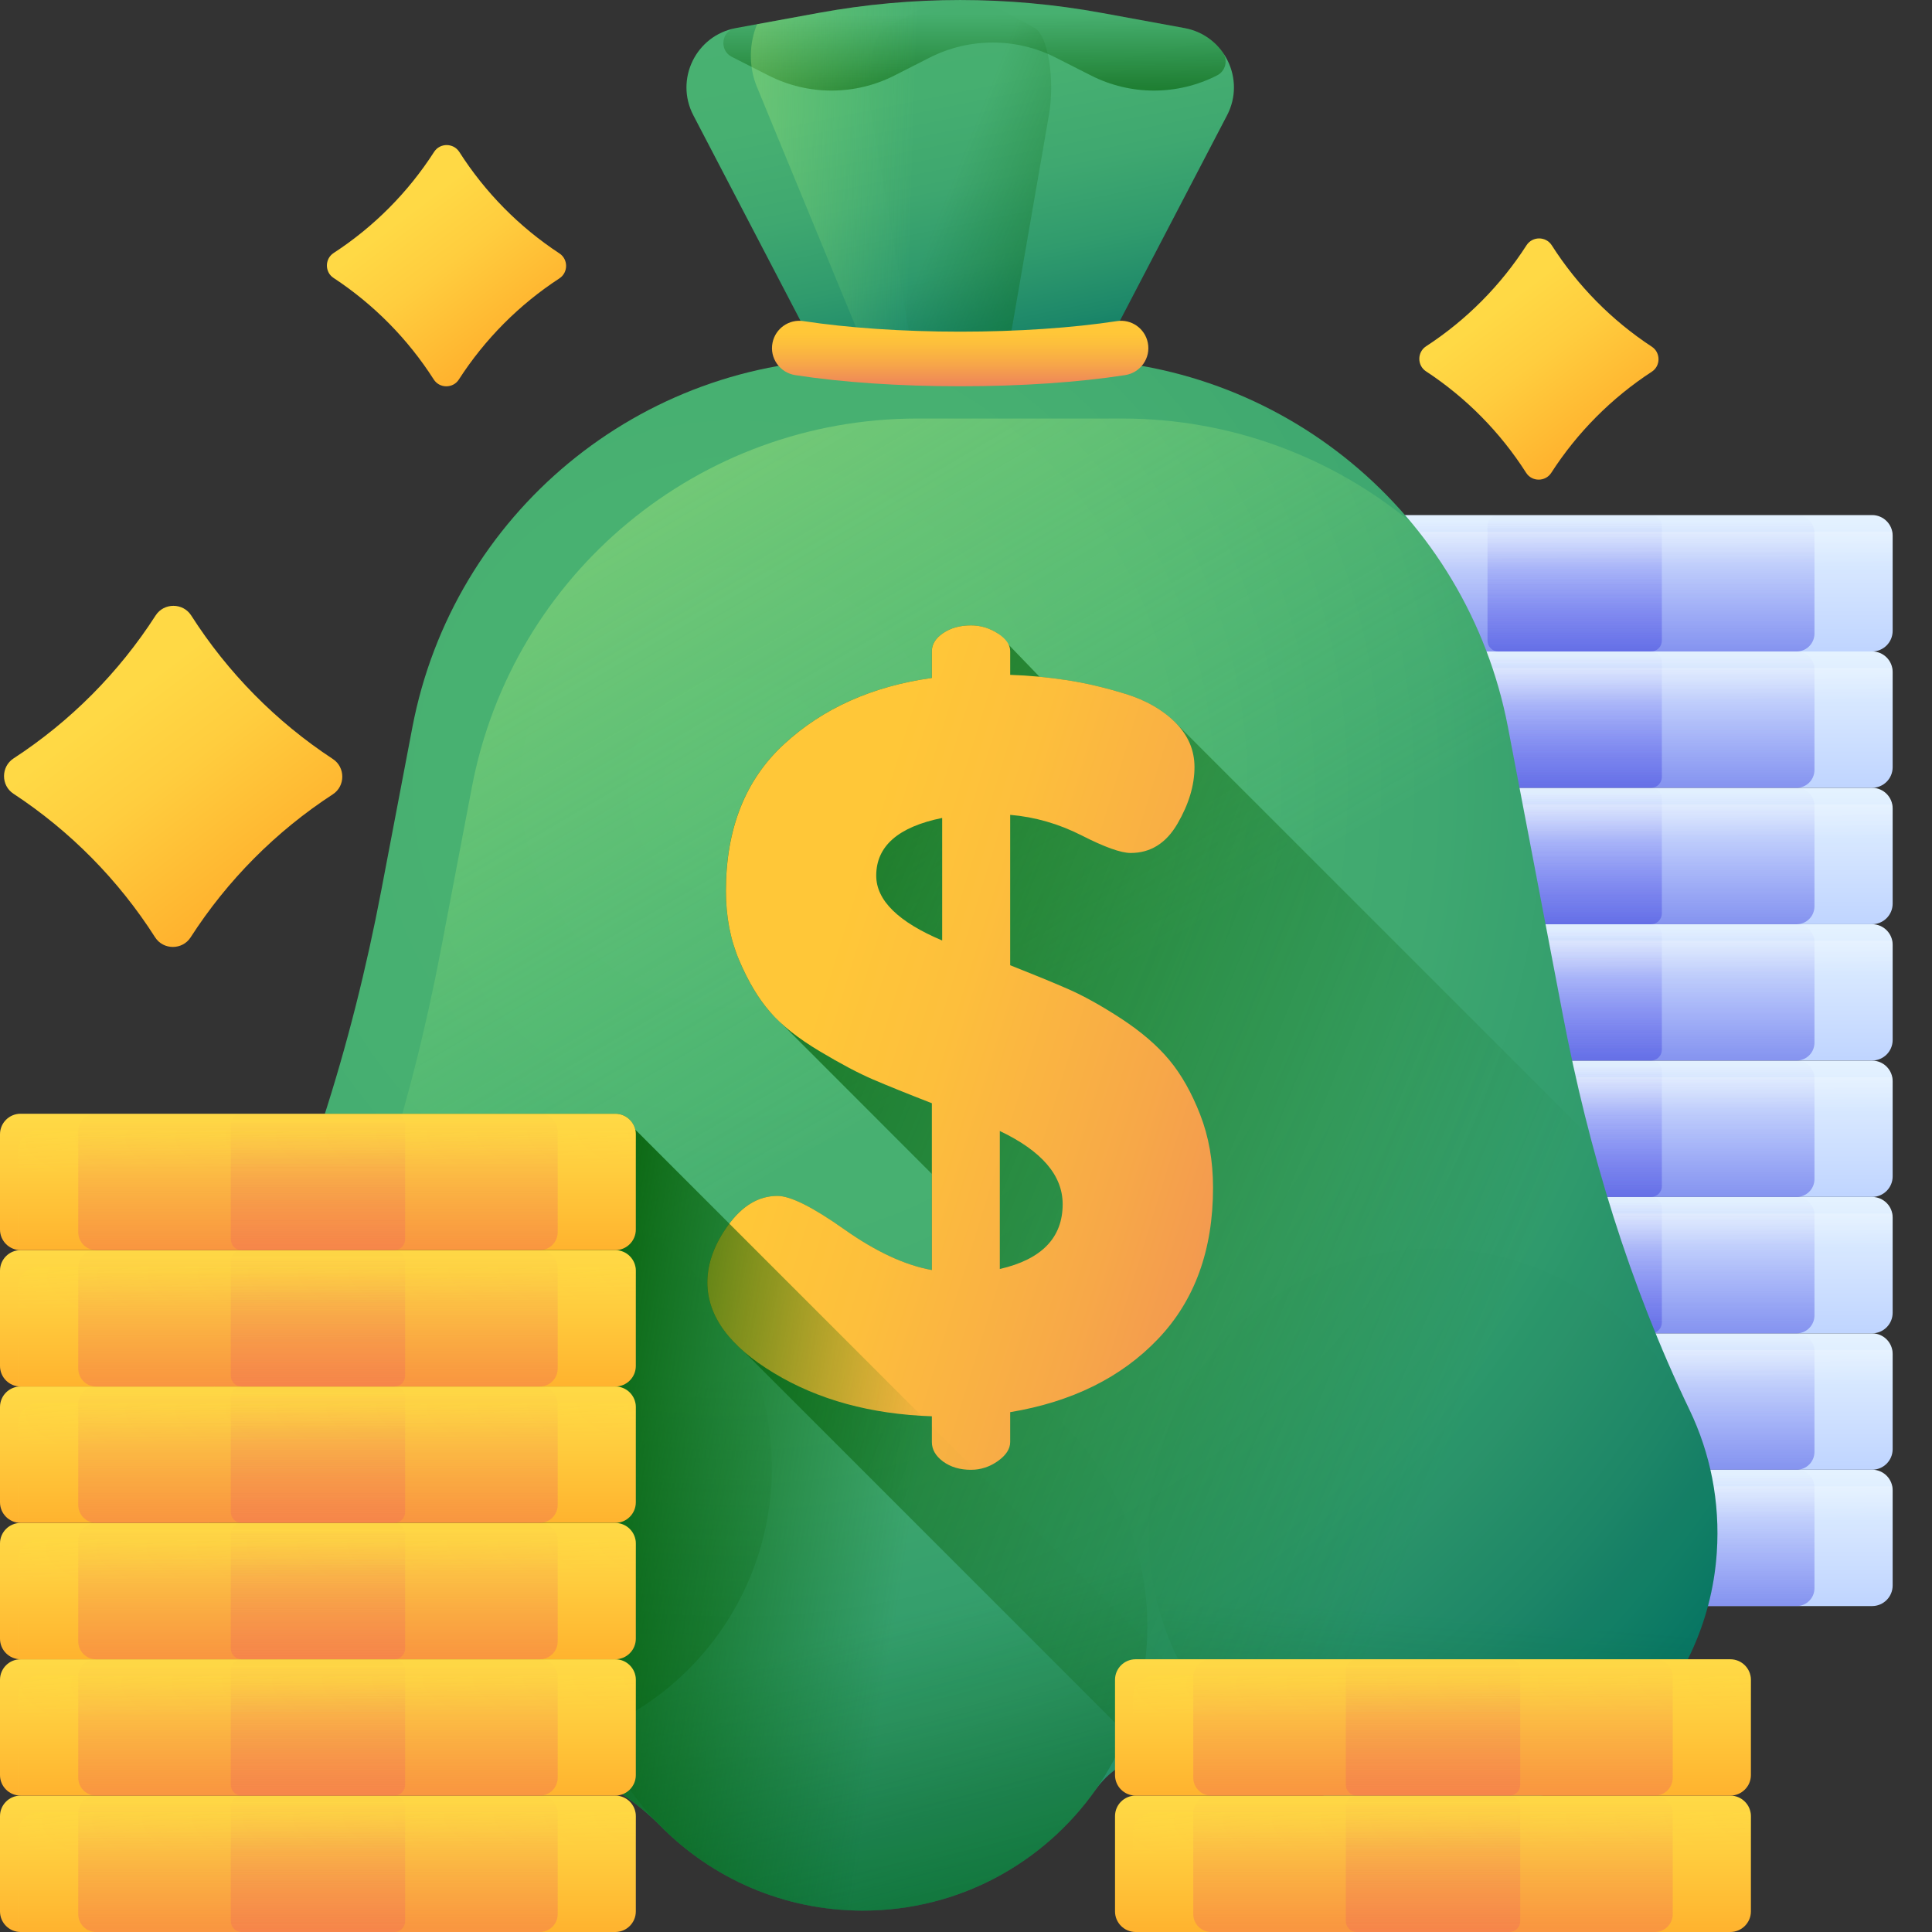 <svg width="30" height="30" viewBox="0 0 30 30" fill="none" xmlns="http://www.w3.org/2000/svg">
<rect x="0" y="0" width="30" height="30" fill="#333333" stroke="none"/>
<path d="M29.069 24.939H19.835C19.659 24.939 19.516 24.796 19.516 24.619V23.141C19.516 22.964 19.659 22.821 19.835 22.821H29.069C29.246 22.821 29.389 22.964 29.389 23.141V24.619C29.389 24.796 29.246 24.939 29.069 24.939Z" fill="url(#paint0_linear_1_15231)"/>
<path d="M27.898 24.939H21.008C20.855 24.939 20.73 24.815 20.73 24.661V23.099C20.73 22.945 20.855 22.821 21.008 22.821H27.898C28.051 22.821 28.175 22.945 28.175 23.099V24.661C28.175 24.815 28.051 24.939 27.898 24.939Z" fill="url(#paint1_linear_1_15231)"/>
<path d="M25.637 24.939H23.265C23.173 24.939 23.098 24.864 23.098 24.772V22.989C23.098 22.896 23.173 22.821 23.265 22.821H25.637C25.73 22.821 25.805 22.896 25.805 22.989V24.772C25.805 24.864 25.73 24.939 25.637 24.939Z" fill="url(#paint2_linear_1_15231)"/>
<path d="M20.113 23.079C19.937 23.079 19.794 23.222 19.794 23.399V24.877C19.794 24.898 19.796 24.918 19.8 24.937C19.811 24.938 19.823 24.939 19.835 24.939H29.069C29.245 24.939 29.388 24.796 29.388 24.619V23.141C29.388 23.12 29.386 23.101 29.383 23.081C29.371 23.08 29.359 23.079 29.348 23.079H20.113Z" fill="url(#paint3_linear_1_15231)"/>
<path d="M29.069 22.822H19.835C19.659 22.822 19.516 22.679 19.516 22.502V21.024C19.516 20.847 19.659 20.704 19.835 20.704H29.069C29.246 20.704 29.389 20.847 29.389 21.024V22.502C29.389 22.679 29.246 22.822 29.069 22.822Z" fill="url(#paint4_linear_1_15231)"/>
<path d="M27.898 22.822H21.008C20.855 22.822 20.73 22.698 20.73 22.544V20.982C20.73 20.828 20.855 20.704 21.008 20.704H27.898C28.051 20.704 28.175 20.828 28.175 20.982V22.544C28.175 22.698 28.051 22.822 27.898 22.822Z" fill="url(#paint5_linear_1_15231)"/>
<path d="M25.637 22.822H23.265C23.173 22.822 23.098 22.747 23.098 22.654V20.872C23.098 20.779 23.173 20.704 23.265 20.704H25.637C25.73 20.704 25.805 20.779 25.805 20.872V22.654C25.805 22.747 25.73 22.822 25.637 22.822Z" fill="url(#paint6_linear_1_15231)"/>
<path d="M20.113 20.961C19.937 20.961 19.794 21.104 19.794 21.28V22.759C19.794 22.779 19.796 22.799 19.8 22.819C19.811 22.82 19.823 22.821 19.835 22.821H29.069C29.245 22.821 29.388 22.678 29.388 22.501V21.023C29.388 21.002 29.386 20.982 29.383 20.963C29.371 20.962 29.359 20.961 29.348 20.961H20.113Z" fill="url(#paint7_linear_1_15231)"/>
<path d="M29.069 20.704H19.835C19.659 20.704 19.516 20.561 19.516 20.384V18.905C19.516 18.729 19.659 18.586 19.835 18.586H29.069C29.246 18.586 29.389 18.729 29.389 18.905V20.384C29.389 20.561 29.246 20.704 29.069 20.704Z" fill="url(#paint8_linear_1_15231)"/>
<path d="M27.898 20.704H21.008C20.855 20.704 20.73 20.579 20.73 20.426V18.863C20.73 18.71 20.855 18.586 21.008 18.586H27.898C28.051 18.586 28.175 18.71 28.175 18.863V20.426C28.175 20.579 28.051 20.704 27.898 20.704Z" fill="url(#paint9_linear_1_15231)"/>
<path d="M25.637 20.704H23.265C23.173 20.704 23.098 20.629 23.098 20.536V18.753C23.098 18.661 23.173 18.586 23.265 18.586H25.637C25.73 18.586 25.805 18.661 25.805 18.753V20.536C25.805 20.629 25.73 20.704 25.637 20.704Z" fill="url(#paint10_linear_1_15231)"/>
<path d="M20.113 18.844C19.937 18.844 19.794 18.987 19.794 19.163V20.642C19.794 20.662 19.796 20.682 19.8 20.702C19.811 20.703 19.823 20.704 19.835 20.704H29.069C29.245 20.704 29.388 20.561 29.388 20.384V18.906C29.388 18.885 29.386 18.865 29.383 18.846C29.371 18.845 29.359 18.844 29.348 18.844H20.113Z" fill="url(#paint11_linear_1_15231)"/>
<path d="M29.069 18.586H19.835C19.659 18.586 19.516 18.443 19.516 18.267V16.788C19.516 16.612 19.659 16.469 19.835 16.469H29.069C29.246 16.469 29.389 16.612 29.389 16.788V18.267C29.389 18.443 29.246 18.586 29.069 18.586Z" fill="url(#paint12_linear_1_15231)"/>
<path d="M27.898 18.586H21.008C20.855 18.586 20.73 18.462 20.73 18.309V16.746C20.73 16.593 20.855 16.469 21.008 16.469H27.898C28.051 16.469 28.175 16.593 28.175 16.746V18.309C28.175 18.462 28.051 18.586 27.898 18.586Z" fill="url(#paint13_linear_1_15231)"/>
<path d="M25.637 18.586H23.265C23.173 18.586 23.098 18.512 23.098 18.419V16.636C23.098 16.544 23.173 16.469 23.265 16.469H25.637C25.73 16.469 25.805 16.544 25.805 16.636V18.419C25.805 18.512 25.73 18.586 25.637 18.586Z" fill="url(#paint14_linear_1_15231)"/>
<path d="M20.113 16.726C19.937 16.726 19.794 16.869 19.794 17.045V18.524C19.794 18.544 19.796 18.564 19.8 18.584C19.811 18.585 19.823 18.586 19.835 18.586H29.069C29.245 18.586 29.388 18.442 29.388 18.266V16.788C29.388 16.767 29.386 16.747 29.383 16.728C29.371 16.726 29.359 16.726 29.348 16.726H20.113Z" fill="url(#paint15_linear_1_15231)"/>
<path d="M29.069 16.468H19.835C19.659 16.468 19.516 16.325 19.516 16.149V14.67C19.516 14.494 19.659 14.351 19.835 14.351H29.069C29.246 14.351 29.389 14.494 29.389 14.67V16.149C29.389 16.325 29.246 16.468 29.069 16.468Z" fill="url(#paint16_linear_1_15231)"/>
<path d="M27.898 16.468H21.008C20.855 16.468 20.73 16.344 20.73 16.191V14.628C20.73 14.475 20.855 14.351 21.008 14.351H27.898C28.051 14.351 28.175 14.475 28.175 14.628V16.191C28.175 16.344 28.051 16.468 27.898 16.468Z" fill="url(#paint17_linear_1_15231)"/>
<path d="M25.637 16.468H23.265C23.173 16.468 23.098 16.393 23.098 16.301V14.518C23.098 14.425 23.173 14.351 23.265 14.351H25.637C25.73 14.351 25.805 14.425 25.805 14.518V16.301C25.805 16.393 25.73 16.468 25.637 16.468Z" fill="url(#paint18_linear_1_15231)"/>
<path d="M20.113 14.608C19.937 14.608 19.794 14.752 19.794 14.928V16.407C19.794 16.427 19.796 16.447 19.8 16.466C19.811 16.468 19.823 16.468 19.835 16.468H29.069C29.245 16.468 29.388 16.325 29.388 16.149V14.67C29.388 14.65 29.386 14.63 29.383 14.61C29.371 14.609 29.359 14.608 29.348 14.608L20.113 14.608Z" fill="url(#paint19_linear_1_15231)"/>
<path d="M29.069 14.351H19.835C19.659 14.351 19.516 14.208 19.516 14.031V12.553C19.516 12.377 19.659 12.233 19.835 12.233H29.069C29.246 12.233 29.389 12.377 29.389 12.553V14.031C29.389 14.208 29.246 14.351 29.069 14.351Z" fill="url(#paint20_linear_1_15231)"/>
<path d="M27.898 14.351H21.008C20.855 14.351 20.73 14.227 20.73 14.073V12.511C20.73 12.358 20.855 12.233 21.008 12.233H27.898C28.051 12.233 28.175 12.358 28.175 12.511V14.073C28.175 14.227 28.051 14.351 27.898 14.351Z" fill="url(#paint21_linear_1_15231)"/>
<path d="M25.637 14.351H23.265C23.173 14.351 23.098 14.276 23.098 14.184V12.401C23.098 12.308 23.173 12.233 23.265 12.233H25.637C25.73 12.233 25.805 12.308 25.805 12.401V14.184C25.805 14.276 25.73 14.351 25.637 14.351Z" fill="url(#paint22_linear_1_15231)"/>
<path d="M20.113 12.491C19.937 12.491 19.794 12.634 19.794 12.811V14.289C19.794 14.31 19.796 14.33 19.8 14.349C19.811 14.35 19.823 14.351 19.835 14.351H29.069C29.245 14.351 29.388 14.208 29.388 14.032V12.553C29.388 12.533 29.386 12.513 29.383 12.493C29.371 12.492 29.359 12.491 29.348 12.491L20.113 12.491Z" fill="url(#paint23_linear_1_15231)"/>
<path d="M29.069 12.233H19.835C19.659 12.233 19.516 12.09 19.516 11.913V10.435C19.516 10.258 19.659 10.115 19.835 10.115H29.069C29.246 10.115 29.389 10.258 29.389 10.435V11.913C29.389 12.09 29.246 12.233 29.069 12.233Z" fill="url(#paint24_linear_1_15231)"/>
<path d="M27.898 12.233H21.008C20.855 12.233 20.73 12.109 20.73 11.955V10.393C20.73 10.239 20.855 10.115 21.008 10.115H27.898C28.051 10.115 28.175 10.239 28.175 10.393V11.955C28.175 12.109 28.051 12.233 27.898 12.233Z" fill="url(#paint25_linear_1_15231)"/>
<path d="M25.637 12.233H23.265C23.173 12.233 23.098 12.158 23.098 12.066V10.283C23.098 10.19 23.173 10.115 23.265 10.115H25.637C25.73 10.115 25.805 10.19 25.805 10.283V12.066C25.805 12.158 25.73 12.233 25.637 12.233Z" fill="url(#paint26_linear_1_15231)"/>
<path d="M20.113 10.373C19.937 10.373 19.794 10.516 19.794 10.693V12.171C19.794 12.192 19.796 12.212 19.8 12.231C19.811 12.232 19.823 12.233 19.835 12.233H29.069C29.245 12.233 29.388 12.09 29.388 11.914V10.435C29.388 10.415 29.386 10.395 29.383 10.375C29.371 10.374 29.359 10.373 29.348 10.373L20.113 10.373Z" fill="url(#paint27_linear_1_15231)"/>
<path d="M29.069 10.116H19.835C19.659 10.116 19.516 9.973 19.516 9.796V8.318C19.516 8.141 19.659 7.998 19.835 7.998H29.069C29.246 7.998 29.389 8.141 29.389 8.318V9.796C29.389 9.973 29.246 10.116 29.069 10.116Z" fill="url(#paint28_linear_1_15231)"/>
<path d="M27.898 10.116H21.008C20.855 10.116 20.73 9.991 20.73 9.838V8.276C20.73 8.122 20.855 7.998 21.008 7.998H27.898C28.051 7.998 28.175 8.122 28.175 8.276V9.838C28.175 9.991 28.051 10.116 27.898 10.116Z" fill="url(#paint29_linear_1_15231)"/>
<path d="M25.637 10.116H23.265C23.173 10.116 23.098 10.041 23.098 9.948V8.165C23.098 8.073 23.173 7.998 23.265 7.998H25.637C25.73 7.998 25.805 8.073 25.805 8.165V9.948C25.805 10.041 25.73 10.116 25.637 10.116Z" fill="url(#paint30_linear_1_15231)"/>
<path d="M20.113 8.256C19.937 8.256 19.794 8.399 19.794 8.575V10.054C19.794 10.074 19.796 10.094 19.8 10.114C19.811 10.115 19.823 10.116 19.835 10.116H29.069C29.245 10.116 29.388 9.973 29.388 9.796V8.318C29.388 8.297 29.386 8.277 29.383 8.258C29.371 8.257 29.359 8.256 29.348 8.256L20.113 8.256Z" fill="url(#paint31_linear_1_15231)"/>
<path d="M24.265 15.745L23.416 11.295C22.783 7.976 19.881 5.574 16.501 5.574H13.318C9.938 5.574 7.036 7.976 6.403 11.295L5.922 13.818C5.46 16.243 4.721 18.615 3.615 20.822C3.292 21.467 3.122 22.203 3.154 22.981C3.246 25.232 5.227 27.168 7.479 27.212C7.496 27.213 7.512 27.213 7.529 27.213C8.551 27.222 9.535 27.62 10.251 28.349C11.052 29.163 12.166 29.668 13.399 29.668C14.895 29.668 16.216 28.924 17.016 27.787C17.273 27.421 17.695 27.212 18.142 27.213H18.15C18.342 27.213 18.531 27.199 18.716 27.172C19.064 27.12 19.416 27.209 19.704 27.412C20.481 27.962 21.444 28.267 22.48 28.215C24.698 28.103 26.508 26.327 26.658 24.112C26.712 23.314 26.555 22.559 26.236 21.895C25.301 19.947 24.669 17.868 24.265 15.745Z" fill="url(#paint32_radial_1_15231)"/>
<circle cx="7.568" cy="22.796" r="4.418" fill="url(#paint33_linear_1_15231)"/>
<circle cx="13.398" cy="25.251" r="4.418" fill="url(#paint34_linear_1_15231)"/>
<circle cx="22.252" cy="23.803" r="4.418" fill="url(#paint35_linear_1_15231)"/>
<path d="M26.659 24.112C26.713 23.315 26.555 22.559 26.236 21.896C25.301 19.948 24.67 17.868 24.265 15.745L23.416 11.295C23.187 10.091 22.657 9.008 21.916 8.116C20.688 7.1 19.117 6.499 17.426 6.499H14.242C10.863 6.499 7.961 8.9 7.328 12.22L6.847 14.743C6.384 17.168 5.645 19.54 4.54 21.747C4.217 22.392 4.047 23.127 4.079 23.905C4.115 24.791 4.445 25.627 4.967 26.32C5.686 26.861 6.56 27.195 7.48 27.213C7.496 27.213 7.513 27.213 7.529 27.213C8.551 27.222 9.535 27.62 10.252 28.349C11.053 29.163 12.167 29.668 13.399 29.668C14.895 29.668 16.217 28.924 17.016 27.787C17.273 27.421 17.695 27.213 18.143 27.213H18.15C18.343 27.213 18.532 27.199 18.716 27.172C19.064 27.12 19.417 27.209 19.704 27.412C20.482 27.962 21.445 28.268 22.481 28.215C24.699 28.103 26.508 26.328 26.659 24.112Z" fill="url(#paint36_linear_1_15231)"/>
<path d="M17.476 10.775C17.156 10.676 16.852 10.605 16.564 10.561C16.425 10.54 16.285 10.523 16.144 10.509C16.143 10.508 16.141 10.508 16.14 10.507L15.493 9.836C15.365 9.753 15.226 9.711 15.077 9.711C14.906 9.711 14.762 9.751 14.645 9.83C14.528 9.909 14.469 10.003 14.469 10.111V10.527C13.542 10.657 12.777 10.999 12.175 11.554C11.572 12.108 11.271 12.869 11.271 13.837C11.271 14.231 11.341 14.591 11.479 14.916C11.617 15.241 11.777 15.508 11.959 15.716L14.469 18.228V19.721C14.054 19.647 13.6 19.436 13.11 19.09C12.62 18.743 12.273 18.57 12.071 18.57C11.783 18.57 11.53 18.719 11.311 19.018C11.093 19.316 10.983 19.615 10.983 19.913C10.983 20.302 11.174 20.661 11.555 20.991L17.815 27.251C17.921 27.226 18.031 27.214 18.142 27.214H18.15C18.342 27.214 18.531 27.2 18.716 27.172C19.064 27.121 19.416 27.21 19.704 27.413C20.481 27.963 21.444 28.268 22.48 28.216C24.698 28.103 26.507 26.328 26.658 24.112C26.712 23.315 26.554 22.56 26.236 21.896C25.585 20.54 25.081 19.121 24.699 17.667L18.251 11.22C18.054 11.022 17.796 10.874 17.476 10.775Z" fill="url(#paint37_linear_1_15231)"/>
<path fill-rule="evenodd" clip-rule="evenodd" d="M18.636 17.307C18.503 16.966 18.343 16.683 18.156 16.459C17.97 16.235 17.722 16.022 17.413 15.819C17.103 15.617 16.826 15.463 16.581 15.356C16.336 15.249 16.037 15.127 15.686 14.988V12.653C16.069 12.685 16.44 12.792 16.797 12.973C17.154 13.155 17.407 13.245 17.557 13.245C17.866 13.245 18.108 13.093 18.284 12.79C18.46 12.487 18.548 12.194 18.548 11.912C18.548 11.648 18.449 11.418 18.252 11.22C18.055 11.022 17.797 10.874 17.477 10.775C17.157 10.676 16.853 10.605 16.565 10.561C16.277 10.517 15.984 10.489 15.686 10.479V10.11C15.686 10.011 15.622 9.92 15.494 9.836C15.366 9.753 15.227 9.711 15.078 9.711C14.907 9.711 14.763 9.751 14.646 9.83C14.529 9.909 14.47 10.003 14.47 10.111V10.527C13.543 10.657 12.778 10.999 12.176 11.554C11.573 12.108 11.272 12.869 11.272 13.837C11.272 14.231 11.341 14.591 11.48 14.916C11.618 15.241 11.778 15.508 11.96 15.716C12.141 15.923 12.397 16.126 12.727 16.323C13.058 16.521 13.335 16.667 13.559 16.763C13.783 16.859 14.087 16.982 14.47 17.131V19.721C14.055 19.647 13.601 19.436 13.111 19.09C12.621 18.743 12.274 18.57 12.072 18.57C11.784 18.57 11.531 18.719 11.312 19.018C11.094 19.316 10.984 19.615 10.984 19.913C10.984 20.436 11.328 20.905 12.016 21.32C12.703 21.736 13.521 21.96 14.47 21.992V22.392C14.47 22.509 14.529 22.61 14.646 22.696C14.763 22.781 14.907 22.823 15.078 22.823C15.227 22.823 15.366 22.778 15.494 22.688C15.622 22.597 15.686 22.498 15.686 22.392V21.928C16.645 21.768 17.41 21.39 17.98 20.793C18.551 20.196 18.836 19.412 18.836 18.442C18.836 18.026 18.769 17.648 18.636 17.307ZM14.63 14.604C13.948 14.316 13.606 13.98 13.606 13.597C13.606 13.139 13.947 12.84 14.63 12.701V14.604ZM15.525 17.562V19.705C16.175 19.556 16.501 19.22 16.501 18.698C16.501 18.25 16.175 17.872 15.525 17.562Z" fill="url(#paint38_linear_1_15231)"/>
<path d="M17.08 5.575H12.74L10.766 1.79C10.475 1.231 10.807 0.55 11.427 0.436L12.72 0.199C14.168 -0.066 15.652 -0.066 17.1 0.199L18.393 0.436C19.013 0.55 19.345 1.231 19.054 1.79L17.08 5.575Z" fill="url(#paint39_linear_1_15231)"/>
<path d="M15.63 5.575H14.187L13.531 1.79C13.434 1.231 13.544 0.55 13.751 0.436L14.181 0.199C14.662 -0.066 15.156 -0.066 15.637 0.199L16.067 0.436C16.273 0.55 16.384 1.231 16.287 1.79L15.63 5.575Z" fill="url(#paint40_linear_1_15231)"/>
<path d="M18.988 0.817C19.072 0.937 19.03 1.105 18.898 1.171C18.283 1.485 17.555 1.485 16.939 1.171L16.395 0.895C15.779 0.582 15.051 0.582 14.435 0.895L13.892 1.171C13.276 1.485 12.548 1.485 11.932 1.171L11.363 0.882C11.163 0.78 11.201 0.479 11.421 0.437C11.422 0.437 11.424 0.437 11.426 0.436L12.719 0.199C14.167 -0.066 15.651 -0.066 17.099 0.199L18.392 0.436C18.647 0.483 18.853 0.626 18.988 0.817Z" fill="url(#paint41_linear_1_15231)"/>
<path d="M19.067 1.348C19.096 1.277 19.117 1.205 19.132 1.132C19.047 0.792 18.775 0.506 18.393 0.436L17.1 0.199C15.652 -0.066 14.168 -0.066 12.72 0.199L11.756 0.376C11.635 0.665 11.62 1.024 11.753 1.348L13.495 5.575H17.08L18.245 3.34L19.067 1.348Z" fill="url(#paint42_linear_1_15231)"/>
<path d="M14.91 5.998C13.969 5.998 13.079 5.938 12.349 5.825C12.109 5.788 11.947 5.559 11.996 5.321C12.041 5.1 12.252 4.952 12.475 4.986C13.16 5.091 14.022 5.15 14.91 5.15C15.797 5.15 16.659 5.091 17.344 4.986C17.568 4.952 17.778 5.1 17.823 5.321C17.872 5.559 17.71 5.788 17.47 5.825C16.741 5.938 15.85 5.998 14.91 5.998Z" fill="url(#paint43_linear_1_15231)"/>
<path d="M9.863 17.539C9.83 17.399 9.705 17.294 9.554 17.294H8.382H6.123H5.044C4.656 18.503 4.185 19.685 3.615 20.822C3.292 21.467 3.122 22.203 3.154 22.981C3.246 25.232 5.227 27.168 7.48 27.212C7.496 27.213 7.513 27.213 7.529 27.213C8.551 27.222 9.535 27.62 10.252 28.349C11.052 29.163 12.166 29.668 13.399 29.668C14.895 29.668 16.217 28.924 17.016 27.787C17.273 27.421 17.695 27.212 18.142 27.213H18.15C18.342 27.213 18.531 27.199 18.716 27.172C19.064 27.12 19.417 27.209 19.704 27.412C19.737 27.436 19.771 27.458 19.805 27.48L9.863 17.539Z" fill="url(#paint44_linear_1_15231)"/>
<path d="M9.554 30H0.32C0.143 30 0 29.856 0 29.68V28.201C0 28.025 0.143 27.882 0.32 27.882H9.554C9.73 27.882 9.873 28.025 9.873 28.201V29.68C9.873 29.856 9.73 30 9.554 30Z" fill="url(#paint45_linear_1_15231)"/>
<path d="M8.382 30H1.492C1.339 30 1.215 29.876 1.215 29.723V28.16C1.215 28.007 1.339 27.883 1.492 27.883H8.382C8.535 27.883 8.66 28.007 8.66 28.16V29.723C8.66 29.876 8.535 30 8.382 30Z" fill="url(#paint46_linear_1_15231)"/>
<path d="M6.124 30H3.751C3.659 30 3.584 29.925 3.584 29.833V28.05C3.584 27.958 3.659 27.883 3.751 27.883H6.124C6.216 27.883 6.291 27.958 6.291 28.05V29.833C6.291 29.925 6.216 30 6.124 30Z" fill="url(#paint47_linear_1_15231)"/>
<path d="M0.598 28.14C0.421 28.14 0.278 28.283 0.278 28.459V29.938C0.278 29.958 0.28 29.978 0.284 29.998C0.296 29.999 0.307 30 0.319 30H9.553C9.73 30 9.873 29.857 9.873 29.68V28.202C9.873 28.181 9.871 28.161 9.867 28.142C9.855 28.14 9.844 28.14 9.832 28.14H0.598Z" fill="url(#paint48_linear_1_15231)"/>
<path d="M9.554 27.882H0.32C0.143 27.882 0 27.739 0 27.563V26.084C0 25.908 0.143 25.765 0.32 25.765H9.554C9.73 25.765 9.873 25.908 9.873 26.084V27.563C9.873 27.739 9.73 27.882 9.554 27.882Z" fill="url(#paint49_linear_1_15231)"/>
<path d="M8.382 27.882H1.492C1.339 27.882 1.215 27.758 1.215 27.605V26.042C1.215 25.889 1.339 25.765 1.492 25.765H8.382C8.535 25.765 8.66 25.889 8.66 26.042V27.605C8.66 27.758 8.535 27.882 8.382 27.882Z" fill="url(#paint50_linear_1_15231)"/>
<path d="M6.124 27.882H3.751C3.659 27.882 3.584 27.807 3.584 27.715V25.932C3.584 25.84 3.659 25.765 3.751 25.765H6.124C6.216 25.765 6.291 25.84 6.291 25.932V27.715C6.291 27.807 6.216 27.882 6.124 27.882Z" fill="url(#paint51_linear_1_15231)"/>
<path d="M0.598 26.023C0.421 26.023 0.278 26.166 0.278 26.342V27.82C0.278 27.841 0.28 27.861 0.284 27.881C0.296 27.882 0.307 27.883 0.319 27.883H9.553C9.73 27.883 9.873 27.739 9.873 27.563V26.084C9.873 26.064 9.871 26.044 9.867 26.024C9.855 26.023 9.844 26.023 9.832 26.023H0.598Z" fill="url(#paint52_linear_1_15231)"/>
<path d="M9.554 25.765H0.32C0.143 25.765 0 25.622 0 25.445V23.967C0 23.791 0.143 23.648 0.32 23.648H9.554C9.73 23.648 9.873 23.791 9.873 23.967V25.445C9.873 25.622 9.73 25.765 9.554 25.765Z" fill="url(#paint53_linear_1_15231)"/>
<path d="M8.382 25.765H1.492C1.339 25.765 1.215 25.641 1.215 25.488V23.925C1.215 23.772 1.339 23.648 1.492 23.648H8.382C8.535 23.648 8.66 23.772 8.66 23.925V25.488C8.66 25.641 8.535 25.765 8.382 25.765Z" fill="url(#paint54_linear_1_15231)"/>
<path d="M6.124 25.765H3.751C3.659 25.765 3.584 25.69 3.584 25.598V23.815C3.584 23.722 3.659 23.648 3.751 23.648H6.124C6.216 23.648 6.291 23.722 6.291 23.815V25.598C6.291 25.69 6.216 25.765 6.124 25.765Z" fill="url(#paint55_linear_1_15231)"/>
<path d="M0.598 23.904C0.421 23.904 0.278 24.047 0.278 24.224V25.702C0.278 25.723 0.28 25.743 0.284 25.762C0.296 25.764 0.307 25.764 0.319 25.764H9.553C9.73 25.764 9.873 25.621 9.873 25.445V23.966C9.873 23.946 9.871 23.926 9.867 23.906C9.855 23.905 9.844 23.904 9.832 23.904H0.598Z" fill="url(#paint56_linear_1_15231)"/>
<path d="M9.554 23.647H0.32C0.143 23.647 0 23.504 0 23.327V21.849C0 21.672 0.143 21.529 0.32 21.529H9.554C9.73 21.529 9.873 21.672 9.873 21.849V23.327C9.873 23.504 9.73 23.647 9.554 23.647Z" fill="url(#paint57_linear_1_15231)"/>
<path d="M8.382 23.647H1.492C1.339 23.647 1.215 23.523 1.215 23.369V21.807C1.215 21.654 1.339 21.529 1.492 21.529H8.382C8.535 21.529 8.66 21.654 8.66 21.807V23.369C8.66 23.523 8.535 23.647 8.382 23.647Z" fill="url(#paint58_linear_1_15231)"/>
<path d="M6.124 23.647H3.751C3.659 23.647 3.584 23.572 3.584 23.48V21.697C3.584 21.604 3.659 21.529 3.751 21.529H6.124C6.216 21.529 6.291 21.604 6.291 21.697V23.48C6.291 23.572 6.216 23.647 6.124 23.647Z" fill="url(#paint59_linear_1_15231)"/>
<path d="M0.598 21.787C0.421 21.787 0.278 21.93 0.278 22.107V23.585C0.278 23.606 0.28 23.626 0.284 23.645C0.296 23.646 0.307 23.647 0.319 23.647H9.553C9.73 23.647 9.873 23.504 9.873 23.328V21.849C9.873 21.828 9.871 21.809 9.867 21.789C9.855 21.788 9.844 21.787 9.832 21.787H0.598Z" fill="url(#paint60_linear_1_15231)"/>
<path d="M9.554 21.53H0.32C0.143 21.53 0 21.387 0 21.21V19.732C0 19.555 0.143 19.412 0.32 19.412H9.554C9.73 19.412 9.873 19.555 9.873 19.732V21.21C9.873 21.387 9.73 21.53 9.554 21.53Z" fill="url(#paint61_linear_1_15231)"/>
<path d="M8.382 21.53H1.492C1.339 21.53 1.215 21.405 1.215 21.252V19.69C1.215 19.536 1.339 19.412 1.492 19.412H8.382C8.535 19.412 8.66 19.536 8.66 19.69V21.252C8.66 21.405 8.535 21.53 8.382 21.53Z" fill="url(#paint62_linear_1_15231)"/>
<path d="M6.124 21.53H3.751C3.659 21.53 3.584 21.455 3.584 21.362V19.579C3.584 19.487 3.659 19.412 3.751 19.412H6.124C6.216 19.412 6.291 19.487 6.291 19.579V21.362C6.291 21.455 6.216 21.53 6.124 21.53Z" fill="url(#paint63_linear_1_15231)"/>
<path d="M0.598 19.669C0.421 19.669 0.278 19.812 0.278 19.988V21.467C0.278 21.488 0.28 21.508 0.284 21.527C0.296 21.528 0.307 21.529 0.319 21.529H9.553C9.73 21.529 9.873 21.386 9.873 21.209V19.731C9.873 19.71 9.871 19.69 9.867 19.671C9.855 19.67 9.844 19.669 9.832 19.669H0.598Z" fill="url(#paint64_linear_1_15231)"/>
<path d="M9.554 19.412H0.32C0.143 19.412 0 19.268 0 19.092V17.613C0 17.437 0.143 17.294 0.32 17.294H9.554C9.73 17.294 9.873 17.437 9.873 17.613V19.092C9.873 19.268 9.73 19.412 9.554 19.412Z" fill="url(#paint65_linear_1_15231)"/>
<path d="M8.382 19.412H1.492C1.339 19.412 1.215 19.287 1.215 19.134V17.572C1.215 17.418 1.339 17.294 1.492 17.294H8.382C8.535 17.294 8.66 17.418 8.66 17.572V19.134C8.66 19.287 8.535 19.412 8.382 19.412Z" fill="url(#paint66_linear_1_15231)"/>
<path d="M6.124 19.412H3.751C3.659 19.412 3.584 19.337 3.584 19.244V17.461C3.584 17.369 3.659 17.294 3.751 17.294H6.124C6.216 17.294 6.291 17.369 6.291 17.461V19.244C6.291 19.337 6.216 19.412 6.124 19.412Z" fill="url(#paint67_linear_1_15231)"/>
<path d="M0.598 17.552C0.421 17.552 0.278 17.695 0.278 17.871V19.35C0.278 19.37 0.28 19.39 0.284 19.41C0.296 19.411 0.307 19.412 0.319 19.412H9.553C9.73 19.412 9.873 19.269 9.873 19.092V17.614C9.873 17.593 9.871 17.573 9.867 17.554C9.855 17.552 9.844 17.552 9.832 17.552H0.598Z" fill="url(#paint68_linear_1_15231)"/>
<path d="M26.868 30H17.634C17.457 30 17.314 29.856 17.314 29.68V28.201C17.314 28.025 17.457 27.882 17.634 27.882H26.868C27.044 27.882 27.188 28.025 27.188 28.201V29.68C27.188 29.856 27.044 30 26.868 30Z" fill="url(#paint69_linear_1_15231)"/>
<path d="M25.697 30H18.807C18.654 30 18.529 29.876 18.529 29.723V28.16C18.529 28.007 18.654 27.883 18.807 27.883H25.697C25.85 27.883 25.974 28.007 25.974 28.16V29.723C25.974 29.876 25.85 30 25.697 30Z" fill="url(#paint70_linear_1_15231)"/>
<path d="M23.438 30H21.066C20.973 30 20.898 29.925 20.898 29.833V28.05C20.898 27.958 20.973 27.883 21.066 27.883H23.438C23.531 27.883 23.606 27.958 23.606 28.05V29.833C23.606 29.925 23.531 30 23.438 30Z" fill="url(#paint71_linear_1_15231)"/>
<path d="M17.912 28.14C17.736 28.14 17.593 28.283 17.593 28.459V29.938C17.593 29.958 17.595 29.978 17.599 29.998C17.61 29.999 17.622 30 17.634 30H26.868C27.044 30 27.187 29.857 27.187 29.68V28.202C27.187 28.181 27.185 28.161 27.181 28.142C27.17 28.14 27.158 28.14 27.146 28.14H17.912Z" fill="url(#paint72_linear_1_15231)"/>
<path d="M26.868 27.882H17.634C17.457 27.882 17.314 27.739 17.314 27.563V26.084C17.314 25.908 17.457 25.765 17.634 25.765H26.868C27.044 25.765 27.188 25.908 27.188 26.084V27.563C27.188 27.739 27.044 27.882 26.868 27.882Z" fill="url(#paint73_linear_1_15231)"/>
<path d="M25.697 27.882H18.807C18.654 27.882 18.529 27.758 18.529 27.605V26.042C18.529 25.889 18.654 25.765 18.807 25.765H25.697C25.85 25.765 25.974 25.889 25.974 26.042V27.605C25.974 27.758 25.85 27.882 25.697 27.882Z" fill="url(#paint74_linear_1_15231)"/>
<path d="M23.438 27.882H21.066C20.973 27.882 20.898 27.807 20.898 27.715V25.932C20.898 25.84 20.973 25.765 21.066 25.765H23.438C23.531 25.765 23.606 25.84 23.606 25.932V27.715C23.606 27.807 23.531 27.882 23.438 27.882Z" fill="url(#paint75_linear_1_15231)"/>
<path d="M17.912 26.023C17.736 26.023 17.593 26.166 17.593 26.342V27.82C17.593 27.841 17.595 27.861 17.599 27.881C17.61 27.882 17.622 27.883 17.634 27.883H26.868C27.044 27.883 27.187 27.739 27.187 27.563V26.084C27.187 26.064 27.185 26.044 27.181 26.024C27.17 26.023 27.158 26.023 27.146 26.023H17.912Z" fill="url(#paint76_linear_1_15231)"/>
<path d="M5.168 12.334C4.284 12.91 3.531 13.668 2.96 14.555C2.832 14.754 2.536 14.754 2.408 14.554C1.841 13.665 1.09 12.904 0.209 12.325C0.013 12.197 0.014 11.905 0.21 11.777C1.093 11.201 1.847 10.443 2.417 9.556C2.546 9.357 2.842 9.358 2.969 9.557C3.537 10.446 4.287 11.207 5.169 11.786C5.364 11.914 5.364 12.207 5.168 12.334Z" fill="url(#paint77_linear_1_15231)"/>
<path d="M8.686 4.323C8.062 4.73 7.529 5.266 7.125 5.893C7.035 6.034 6.825 6.034 6.735 5.892C6.334 5.264 5.803 4.726 5.18 4.316C5.041 4.226 5.042 4.019 5.18 3.929C5.805 3.522 6.338 2.986 6.741 2.358C6.832 2.217 7.041 2.218 7.132 2.359C7.533 2.988 8.064 3.526 8.687 3.935C8.825 4.026 8.825 4.232 8.686 4.323Z" fill="url(#paint78_linear_1_15231)"/>
<path d="M25.649 5.772C25.025 6.179 24.492 6.715 24.088 7.342C23.997 7.483 23.788 7.483 23.698 7.342C23.297 6.713 22.766 6.175 22.143 5.766C22.004 5.675 22.005 5.468 22.143 5.378C22.768 4.971 23.301 4.435 23.704 3.808C23.795 3.667 24.004 3.667 24.095 3.808C24.496 4.437 25.027 4.975 25.65 5.384C25.788 5.475 25.788 5.682 25.649 5.772Z" fill="url(#paint79_linear_1_15231)"/>
<defs>
<linearGradient id="paint0_linear_1_15231" x1="18.052" y1="22.865" x2="18.052" y2="25.61" gradientUnits="userSpaceOnUse">
<stop stop-color="#E4F2FF"/>
<stop offset="1" stop-color="#B2CBFF"/>
</linearGradient>
<linearGradient id="paint1_linear_1_15231" x1="16.336" y1="22.905" x2="16.336" y2="27.522" gradientUnits="userSpaceOnUse">
<stop stop-color="#3F3CED" stop-opacity="0.01"/>
<stop offset="0.28" stop-color="#3C3DE4" stop-opacity="0.28"/>
<stop offset="0.731" stop-color="#3541CC" stop-opacity="0.731"/>
<stop offset="1" stop-color="#2F43BB"/>
</linearGradient>
<linearGradient id="paint2_linear_1_15231" x1="21.5" y1="22.905" x2="21.5" y2="27.522" gradientUnits="userSpaceOnUse">
<stop stop-color="#3F3CED" stop-opacity="0.01"/>
<stop offset="0.28" stop-color="#3C3DE4" stop-opacity="0.28"/>
<stop offset="0.731" stop-color="#3541CC" stop-opacity="0.731"/>
<stop offset="1" stop-color="#2F43BB"/>
</linearGradient>
<linearGradient id="paint3_linear_1_15231" x1="31.269" y1="23.538" x2="31.227" y2="20.875" gradientUnits="userSpaceOnUse">
<stop stop-color="white" stop-opacity="0.01"/>
<stop offset="1" stop-color="white"/>
</linearGradient>
<linearGradient id="paint4_linear_1_15231" x1="18.052" y1="20.748" x2="18.052" y2="23.493" gradientUnits="userSpaceOnUse">
<stop stop-color="#E4F2FF"/>
<stop offset="1" stop-color="#B2CBFF"/>
</linearGradient>
<linearGradient id="paint5_linear_1_15231" x1="16.336" y1="20.788" x2="16.336" y2="25.405" gradientUnits="userSpaceOnUse">
<stop stop-color="#3F3CED" stop-opacity="0.01"/>
<stop offset="0.28" stop-color="#3C3DE4" stop-opacity="0.28"/>
<stop offset="0.731" stop-color="#3541CC" stop-opacity="0.731"/>
<stop offset="1" stop-color="#2F43BB"/>
</linearGradient>
<linearGradient id="paint6_linear_1_15231" x1="21.5" y1="20.788" x2="21.5" y2="25.405" gradientUnits="userSpaceOnUse">
<stop stop-color="#3F3CED" stop-opacity="0.01"/>
<stop offset="0.28" stop-color="#3C3DE4" stop-opacity="0.28"/>
<stop offset="0.731" stop-color="#3541CC" stop-opacity="0.731"/>
<stop offset="1" stop-color="#2F43BB"/>
</linearGradient>
<linearGradient id="paint7_linear_1_15231" x1="31.269" y1="21.42" x2="31.227" y2="18.756" gradientUnits="userSpaceOnUse">
<stop stop-color="white" stop-opacity="0.01"/>
<stop offset="1" stop-color="white"/>
</linearGradient>
<linearGradient id="paint8_linear_1_15231" x1="18.052" y1="18.63" x2="18.052" y2="21.375" gradientUnits="userSpaceOnUse">
<stop stop-color="#E4F2FF"/>
<stop offset="1" stop-color="#B2CBFF"/>
</linearGradient>
<linearGradient id="paint9_linear_1_15231" x1="16.336" y1="18.669" x2="16.336" y2="23.287" gradientUnits="userSpaceOnUse">
<stop stop-color="#3F3CED" stop-opacity="0.01"/>
<stop offset="0.28" stop-color="#3C3DE4" stop-opacity="0.28"/>
<stop offset="0.731" stop-color="#3541CC" stop-opacity="0.731"/>
<stop offset="1" stop-color="#2F43BB"/>
</linearGradient>
<linearGradient id="paint10_linear_1_15231" x1="21.5" y1="18.669" x2="21.5" y2="23.287" gradientUnits="userSpaceOnUse">
<stop stop-color="#3F3CED" stop-opacity="0.01"/>
<stop offset="0.28" stop-color="#3C3DE4" stop-opacity="0.28"/>
<stop offset="0.731" stop-color="#3541CC" stop-opacity="0.731"/>
<stop offset="1" stop-color="#2F43BB"/>
</linearGradient>
<linearGradient id="paint11_linear_1_15231" x1="31.269" y1="19.303" x2="31.227" y2="16.639" gradientUnits="userSpaceOnUse">
<stop stop-color="white" stop-opacity="0.01"/>
<stop offset="1" stop-color="white"/>
</linearGradient>
<linearGradient id="paint12_linear_1_15231" x1="18.052" y1="16.512" x2="18.052" y2="19.258" gradientUnits="userSpaceOnUse">
<stop stop-color="#E4F2FF"/>
<stop offset="1" stop-color="#B2CBFF"/>
</linearGradient>
<linearGradient id="paint13_linear_1_15231" x1="16.336" y1="16.552" x2="16.336" y2="21.17" gradientUnits="userSpaceOnUse">
<stop stop-color="#3F3CED" stop-opacity="0.01"/>
<stop offset="0.28" stop-color="#3C3DE4" stop-opacity="0.28"/>
<stop offset="0.731" stop-color="#3541CC" stop-opacity="0.731"/>
<stop offset="1" stop-color="#2F43BB"/>
</linearGradient>
<linearGradient id="paint14_linear_1_15231" x1="21.5" y1="16.552" x2="21.5" y2="21.17" gradientUnits="userSpaceOnUse">
<stop stop-color="#3F3CED" stop-opacity="0.01"/>
<stop offset="0.28" stop-color="#3C3DE4" stop-opacity="0.28"/>
<stop offset="0.731" stop-color="#3541CC" stop-opacity="0.731"/>
<stop offset="1" stop-color="#2F43BB"/>
</linearGradient>
<linearGradient id="paint15_linear_1_15231" x1="31.269" y1="17.185" x2="31.227" y2="14.521" gradientUnits="userSpaceOnUse">
<stop stop-color="white" stop-opacity="0.01"/>
<stop offset="1" stop-color="white"/>
</linearGradient>
<linearGradient id="paint16_linear_1_15231" x1="18.052" y1="14.394" x2="18.052" y2="17.14" gradientUnits="userSpaceOnUse">
<stop stop-color="#E4F2FF"/>
<stop offset="1" stop-color="#B2CBFF"/>
</linearGradient>
<linearGradient id="paint17_linear_1_15231" x1="16.336" y1="14.434" x2="16.336" y2="19.052" gradientUnits="userSpaceOnUse">
<stop stop-color="#3F3CED" stop-opacity="0.01"/>
<stop offset="0.28" stop-color="#3C3DE4" stop-opacity="0.28"/>
<stop offset="0.731" stop-color="#3541CC" stop-opacity="0.731"/>
<stop offset="1" stop-color="#2F43BB"/>
</linearGradient>
<linearGradient id="paint18_linear_1_15231" x1="21.5" y1="14.434" x2="21.5" y2="19.052" gradientUnits="userSpaceOnUse">
<stop stop-color="#3F3CED" stop-opacity="0.01"/>
<stop offset="0.28" stop-color="#3C3DE4" stop-opacity="0.28"/>
<stop offset="0.731" stop-color="#3541CC" stop-opacity="0.731"/>
<stop offset="1" stop-color="#2F43BB"/>
</linearGradient>
<linearGradient id="paint19_linear_1_15231" x1="31.269" y1="15.068" x2="31.227" y2="12.404" gradientUnits="userSpaceOnUse">
<stop stop-color="white" stop-opacity="0.01"/>
<stop offset="1" stop-color="white"/>
</linearGradient>
<linearGradient id="paint20_linear_1_15231" x1="18.052" y1="12.277" x2="18.052" y2="15.023" gradientUnits="userSpaceOnUse">
<stop stop-color="#E4F2FF"/>
<stop offset="1" stop-color="#B2CBFF"/>
</linearGradient>
<linearGradient id="paint21_linear_1_15231" x1="16.336" y1="12.317" x2="16.336" y2="16.934" gradientUnits="userSpaceOnUse">
<stop stop-color="#3F3CED" stop-opacity="0.01"/>
<stop offset="0.28" stop-color="#3C3DE4" stop-opacity="0.28"/>
<stop offset="0.731" stop-color="#3541CC" stop-opacity="0.731"/>
<stop offset="1" stop-color="#2F43BB"/>
</linearGradient>
<linearGradient id="paint22_linear_1_15231" x1="21.5" y1="12.317" x2="21.5" y2="16.934" gradientUnits="userSpaceOnUse">
<stop stop-color="#3F3CED" stop-opacity="0.01"/>
<stop offset="0.28" stop-color="#3C3DE4" stop-opacity="0.28"/>
<stop offset="0.731" stop-color="#3541CC" stop-opacity="0.731"/>
<stop offset="1" stop-color="#2F43BB"/>
</linearGradient>
<linearGradient id="paint23_linear_1_15231" x1="31.269" y1="12.951" x2="31.227" y2="10.287" gradientUnits="userSpaceOnUse">
<stop stop-color="white" stop-opacity="0.01"/>
<stop offset="1" stop-color="white"/>
</linearGradient>
<linearGradient id="paint24_linear_1_15231" x1="18.052" y1="10.159" x2="18.052" y2="12.905" gradientUnits="userSpaceOnUse">
<stop stop-color="#E4F2FF"/>
<stop offset="1" stop-color="#B2CBFF"/>
</linearGradient>
<linearGradient id="paint25_linear_1_15231" x1="16.337" y1="10.199" x2="16.337" y2="14.816" gradientUnits="userSpaceOnUse">
<stop stop-color="#3F3CED" stop-opacity="0.01"/>
<stop offset="0.28" stop-color="#3C3DE4" stop-opacity="0.28"/>
<stop offset="0.731" stop-color="#3541CC" stop-opacity="0.731"/>
<stop offset="1" stop-color="#2F43BB"/>
</linearGradient>
<linearGradient id="paint26_linear_1_15231" x1="21.5" y1="10.199" x2="21.5" y2="14.816" gradientUnits="userSpaceOnUse">
<stop stop-color="#3F3CED" stop-opacity="0.01"/>
<stop offset="0.28" stop-color="#3C3DE4" stop-opacity="0.28"/>
<stop offset="0.731" stop-color="#3541CC" stop-opacity="0.731"/>
<stop offset="1" stop-color="#2F43BB"/>
</linearGradient>
<linearGradient id="paint27_linear_1_15231" x1="31.269" y1="10.832" x2="31.227" y2="8.169" gradientUnits="userSpaceOnUse">
<stop stop-color="white" stop-opacity="0.01"/>
<stop offset="1" stop-color="white"/>
</linearGradient>
<linearGradient id="paint28_linear_1_15231" x1="18.052" y1="8.042" x2="18.052" y2="10.787" gradientUnits="userSpaceOnUse">
<stop stop-color="#E4F2FF"/>
<stop offset="1" stop-color="#B2CBFF"/>
</linearGradient>
<linearGradient id="paint29_linear_1_15231" x1="16.336" y1="8.082" x2="16.336" y2="12.699" gradientUnits="userSpaceOnUse">
<stop stop-color="#3F3CED" stop-opacity="0.01"/>
<stop offset="0.28" stop-color="#3C3DE4" stop-opacity="0.28"/>
<stop offset="0.731" stop-color="#3541CC" stop-opacity="0.731"/>
<stop offset="1" stop-color="#2F43BB"/>
</linearGradient>
<linearGradient id="paint30_linear_1_15231" x1="21.5" y1="8.082" x2="21.5" y2="12.699" gradientUnits="userSpaceOnUse">
<stop stop-color="#3F3CED" stop-opacity="0.01"/>
<stop offset="0.28" stop-color="#3C3DE4" stop-opacity="0.28"/>
<stop offset="0.731" stop-color="#3541CC" stop-opacity="0.731"/>
<stop offset="1" stop-color="#2F43BB"/>
</linearGradient>
<linearGradient id="paint31_linear_1_15231" x1="31.269" y1="8.715" x2="31.227" y2="6.051" gradientUnits="userSpaceOnUse">
<stop stop-color="white" stop-opacity="0.01"/>
<stop offset="1" stop-color="white"/>
</linearGradient>
<radialGradient id="paint32_radial_1_15231" cx="0" cy="0" r="1" gradientUnits="userSpaceOnUse" gradientTransform="translate(11.375 12.178) scale(19.857 20.343)">
<stop stop-color="#4AB272"/>
<stop offset="0.339" stop-color="#47B071"/>
<stop offset="0.55" stop-color="#3FA870"/>
<stop offset="0.727" stop-color="#309B6D"/>
<stop offset="0.884" stop-color="#1C8869"/>
<stop offset="1" stop-color="#077565"/>
</radialGradient>
<linearGradient id="paint33_linear_1_15231" x1="-2.299" y1="21.047" x2="-2.936" y2="40.874" gradientUnits="userSpaceOnUse">
<stop stop-color="#005A01" stop-opacity="0.01"/>
<stop offset="1" stop-color="#005A01"/>
</linearGradient>
<linearGradient id="paint34_linear_1_15231" x1="8.008" y1="26.686" x2="10.835" y2="37.477" gradientUnits="userSpaceOnUse">
<stop stop-color="#005A01" stop-opacity="0.01"/>
<stop offset="1" stop-color="#005A01"/>
</linearGradient>
<linearGradient id="paint35_linear_1_15231" x1="15.509" y1="24.541" x2="14.472" y2="37.831" gradientUnits="userSpaceOnUse">
<stop stop-color="#005A01" stop-opacity="0.01"/>
<stop offset="1" stop-color="#005A01"/>
</linearGradient>
<linearGradient id="paint36_linear_1_15231" x1="25.111" y1="10.486" x2="11.313" y2="-12.965" gradientUnits="userSpaceOnUse">
<stop stop-color="#91F27F" stop-opacity="0.01"/>
<stop offset="1" stop-color="#FFED82"/>
</linearGradient>
<linearGradient id="paint37_linear_1_15231" x1="26.837" y1="11.963" x2="9.06" y2="4.741" gradientUnits="userSpaceOnUse">
<stop stop-color="#005A01" stop-opacity="0.01"/>
<stop offset="1" stop-color="#005A01"/>
</linearGradient>
<linearGradient id="paint38_linear_1_15231" x1="10.6" y1="22.147" x2="21.263" y2="25.443" gradientUnits="userSpaceOnUse">
<stop stop-color="#FFC738"/>
<stop offset="0.188" stop-color="#FDBF3C"/>
<stop offset="0.484" stop-color="#F7A848"/>
<stop offset="0.849" stop-color="#ED835B"/>
<stop offset="1" stop-color="#E97264"/>
</linearGradient>
<linearGradient id="paint39_linear_1_15231" x1="8.833" y1="0.127" x2="10.241" y2="7.047" gradientUnits="userSpaceOnUse">
<stop stop-color="#4AB272"/>
<stop offset="0.339" stop-color="#47B071"/>
<stop offset="0.55" stop-color="#3FA870"/>
<stop offset="0.727" stop-color="#309B6D"/>
<stop offset="0.884" stop-color="#1C8869"/>
<stop offset="1" stop-color="#077565"/>
</linearGradient>
<linearGradient id="paint40_linear_1_15231" x1="13.217" y1="6.712" x2="19.073" y2="9.048" gradientUnits="userSpaceOnUse">
<stop stop-color="#005A01" stop-opacity="0.01"/>
<stop offset="1" stop-color="#005A01"/>
</linearGradient>
<linearGradient id="paint41_linear_1_15231" x1="9.289" y1="0.238" x2="9.296" y2="2.324" gradientUnits="userSpaceOnUse">
<stop stop-color="#005A01" stop-opacity="0.01"/>
<stop offset="1" stop-color="#005A01"/>
</linearGradient>
<linearGradient id="paint42_linear_1_15231" x1="14.248" y1="-0.207" x2="6.228" y2="-0.461" gradientUnits="userSpaceOnUse">
<stop stop-color="#91F27F" stop-opacity="0.01"/>
<stop offset="1" stop-color="#FFED82"/>
</linearGradient>
<linearGradient id="paint43_linear_1_15231" x1="12.037" y1="5.156" x2="12.037" y2="6.156" gradientUnits="userSpaceOnUse">
<stop stop-color="#FFC738"/>
<stop offset="0.188" stop-color="#FDBF3C"/>
<stop offset="0.484" stop-color="#F7A848"/>
<stop offset="0.849" stop-color="#ED835B"/>
<stop offset="1" stop-color="#E97264"/>
</linearGradient>
<linearGradient id="paint44_linear_1_15231" x1="14.483" y1="21.399" x2="8.324" y2="20.469" gradientUnits="userSpaceOnUse">
<stop stop-color="#005A01" stop-opacity="0.01"/>
<stop offset="1" stop-color="#005A01"/>
</linearGradient>
<linearGradient id="paint45_linear_1_15231" x1="-1.464" y1="27.925" x2="-1.464" y2="30.671" gradientUnits="userSpaceOnUse">
<stop stop-color="#FFD945"/>
<stop offset="0.304" stop-color="#FFCD3E"/>
<stop offset="0.856" stop-color="#FFAD2B"/>
<stop offset="1" stop-color="#FFA325"/>
</linearGradient>
<linearGradient id="paint46_linear_1_15231" x1="-3.179" y1="27.966" x2="-3.179" y2="32.584" gradientUnits="userSpaceOnUse">
<stop stop-color="#E87264" stop-opacity="0.01"/>
<stop offset="1" stop-color="#FF7044"/>
</linearGradient>
<linearGradient id="paint47_linear_1_15231" x1="1.986" y1="27.966" x2="1.986" y2="32.584" gradientUnits="userSpaceOnUse">
<stop stop-color="#E87264" stop-opacity="0.01"/>
<stop offset="1" stop-color="#FF7044"/>
</linearGradient>
<linearGradient id="paint48_linear_1_15231" x1="11.753" y1="28.599" x2="11.712" y2="25.935" gradientUnits="userSpaceOnUse">
<stop stop-color="#FFD945" stop-opacity="0.01"/>
<stop offset="1" stop-color="#FBED21"/>
</linearGradient>
<linearGradient id="paint49_linear_1_15231" x1="-1.464" y1="25.808" x2="-1.464" y2="28.554" gradientUnits="userSpaceOnUse">
<stop stop-color="#FFD945"/>
<stop offset="0.304" stop-color="#FFCD3E"/>
<stop offset="0.856" stop-color="#FFAD2B"/>
<stop offset="1" stop-color="#FFA325"/>
</linearGradient>
<linearGradient id="paint50_linear_1_15231" x1="-3.179" y1="25.848" x2="-3.179" y2="30.466" gradientUnits="userSpaceOnUse">
<stop stop-color="#E87264" stop-opacity="0.01"/>
<stop offset="1" stop-color="#FF7044"/>
</linearGradient>
<linearGradient id="paint51_linear_1_15231" x1="1.986" y1="25.848" x2="1.986" y2="30.466" gradientUnits="userSpaceOnUse">
<stop stop-color="#E87264" stop-opacity="0.01"/>
<stop offset="1" stop-color="#FF7044"/>
</linearGradient>
<linearGradient id="paint52_linear_1_15231" x1="11.753" y1="26.482" x2="11.712" y2="23.818" gradientUnits="userSpaceOnUse">
<stop stop-color="#FFD945" stop-opacity="0.01"/>
<stop offset="1" stop-color="#FBED21"/>
</linearGradient>
<linearGradient id="paint53_linear_1_15231" x1="-1.464" y1="23.691" x2="-1.464" y2="26.437" gradientUnits="userSpaceOnUse">
<stop stop-color="#FFD945"/>
<stop offset="0.304" stop-color="#FFCD3E"/>
<stop offset="0.856" stop-color="#FFAD2B"/>
<stop offset="1" stop-color="#FFA325"/>
</linearGradient>
<linearGradient id="paint54_linear_1_15231" x1="-3.179" y1="23.731" x2="-3.179" y2="28.348" gradientUnits="userSpaceOnUse">
<stop stop-color="#E87264" stop-opacity="0.01"/>
<stop offset="1" stop-color="#FF7044"/>
</linearGradient>
<linearGradient id="paint55_linear_1_15231" x1="1.986" y1="23.731" x2="1.986" y2="28.348" gradientUnits="userSpaceOnUse">
<stop stop-color="#E87264" stop-opacity="0.01"/>
<stop offset="1" stop-color="#FF7044"/>
</linearGradient>
<linearGradient id="paint56_linear_1_15231" x1="11.753" y1="24.364" x2="11.712" y2="21.7" gradientUnits="userSpaceOnUse">
<stop stop-color="#FFD945" stop-opacity="0.01"/>
<stop offset="1" stop-color="#FBED21"/>
</linearGradient>
<linearGradient id="paint57_linear_1_15231" x1="-1.464" y1="21.573" x2="-1.464" y2="24.319" gradientUnits="userSpaceOnUse">
<stop stop-color="#FFD945"/>
<stop offset="0.304" stop-color="#FFCD3E"/>
<stop offset="0.856" stop-color="#FFAD2B"/>
<stop offset="1" stop-color="#FFA325"/>
</linearGradient>
<linearGradient id="paint58_linear_1_15231" x1="-3.179" y1="21.613" x2="-3.179" y2="26.23" gradientUnits="userSpaceOnUse">
<stop stop-color="#E87264" stop-opacity="0.01"/>
<stop offset="1" stop-color="#FF7044"/>
</linearGradient>
<linearGradient id="paint59_linear_1_15231" x1="1.986" y1="21.613" x2="1.986" y2="26.23" gradientUnits="userSpaceOnUse">
<stop stop-color="#E87264" stop-opacity="0.01"/>
<stop offset="1" stop-color="#FF7044"/>
</linearGradient>
<linearGradient id="paint60_linear_1_15231" x1="11.753" y1="22.247" x2="11.712" y2="19.583" gradientUnits="userSpaceOnUse">
<stop stop-color="#FFD945" stop-opacity="0.01"/>
<stop offset="1" stop-color="#FBED21"/>
</linearGradient>
<linearGradient id="paint61_linear_1_15231" x1="-1.464" y1="19.456" x2="-1.464" y2="22.201" gradientUnits="userSpaceOnUse">
<stop stop-color="#FFD945"/>
<stop offset="0.304" stop-color="#FFCD3E"/>
<stop offset="0.856" stop-color="#FFAD2B"/>
<stop offset="1" stop-color="#FFA325"/>
</linearGradient>
<linearGradient id="paint62_linear_1_15231" x1="-3.179" y1="19.495" x2="-3.179" y2="24.113" gradientUnits="userSpaceOnUse">
<stop stop-color="#E87264" stop-opacity="0.01"/>
<stop offset="1" stop-color="#FF7044"/>
</linearGradient>
<linearGradient id="paint63_linear_1_15231" x1="1.986" y1="19.495" x2="1.986" y2="24.113" gradientUnits="userSpaceOnUse">
<stop stop-color="#E87264" stop-opacity="0.01"/>
<stop offset="1" stop-color="#FF7044"/>
</linearGradient>
<linearGradient id="paint64_linear_1_15231" x1="11.753" y1="20.128" x2="11.712" y2="17.465" gradientUnits="userSpaceOnUse">
<stop stop-color="#FFD945" stop-opacity="0.01"/>
<stop offset="1" stop-color="#FBED21"/>
</linearGradient>
<linearGradient id="paint65_linear_1_15231" x1="-1.464" y1="17.338" x2="-1.464" y2="20.083" gradientUnits="userSpaceOnUse">
<stop stop-color="#FFD945"/>
<stop offset="0.304" stop-color="#FFCD3E"/>
<stop offset="0.856" stop-color="#FFAD2B"/>
<stop offset="1" stop-color="#FFA325"/>
</linearGradient>
<linearGradient id="paint66_linear_1_15231" x1="-3.179" y1="17.377" x2="-3.179" y2="21.995" gradientUnits="userSpaceOnUse">
<stop stop-color="#E87264" stop-opacity="0.01"/>
<stop offset="1" stop-color="#FF7044"/>
</linearGradient>
<linearGradient id="paint67_linear_1_15231" x1="1.986" y1="17.377" x2="1.986" y2="21.995" gradientUnits="userSpaceOnUse">
<stop stop-color="#E87264" stop-opacity="0.01"/>
<stop offset="1" stop-color="#FF7044"/>
</linearGradient>
<linearGradient id="paint68_linear_1_15231" x1="11.753" y1="18.011" x2="11.712" y2="15.347" gradientUnits="userSpaceOnUse">
<stop stop-color="#FFD945" stop-opacity="0.01"/>
<stop offset="1" stop-color="#FBED21"/>
</linearGradient>
<linearGradient id="paint69_linear_1_15231" x1="15.851" y1="27.925" x2="15.851" y2="30.671" gradientUnits="userSpaceOnUse">
<stop stop-color="#FFD945"/>
<stop offset="0.304" stop-color="#FFCD3E"/>
<stop offset="0.856" stop-color="#FFAD2B"/>
<stop offset="1" stop-color="#FFA325"/>
</linearGradient>
<linearGradient id="paint70_linear_1_15231" x1="14.135" y1="27.966" x2="14.135" y2="32.584" gradientUnits="userSpaceOnUse">
<stop stop-color="#E87264" stop-opacity="0.01"/>
<stop offset="1" stop-color="#FF7044"/>
</linearGradient>
<linearGradient id="paint71_linear_1_15231" x1="19.301" y1="27.966" x2="19.301" y2="32.584" gradientUnits="userSpaceOnUse">
<stop stop-color="#E87264" stop-opacity="0.01"/>
<stop offset="1" stop-color="#FF7044"/>
</linearGradient>
<linearGradient id="paint72_linear_1_15231" x1="29.068" y1="28.599" x2="29.026" y2="25.935" gradientUnits="userSpaceOnUse">
<stop stop-color="#FFD945" stop-opacity="0.01"/>
<stop offset="1" stop-color="#FBED21"/>
</linearGradient>
<linearGradient id="paint73_linear_1_15231" x1="15.851" y1="25.808" x2="15.851" y2="28.554" gradientUnits="userSpaceOnUse">
<stop stop-color="#FFD945"/>
<stop offset="0.304" stop-color="#FFCD3E"/>
<stop offset="0.856" stop-color="#FFAD2B"/>
<stop offset="1" stop-color="#FFA325"/>
</linearGradient>
<linearGradient id="paint74_linear_1_15231" x1="14.135" y1="25.848" x2="14.135" y2="30.466" gradientUnits="userSpaceOnUse">
<stop stop-color="#E87264" stop-opacity="0.01"/>
<stop offset="1" stop-color="#FF7044"/>
</linearGradient>
<linearGradient id="paint75_linear_1_15231" x1="19.301" y1="25.848" x2="19.301" y2="30.466" gradientUnits="userSpaceOnUse">
<stop stop-color="#E87264" stop-opacity="0.01"/>
<stop offset="1" stop-color="#FF7044"/>
</linearGradient>
<linearGradient id="paint76_linear_1_15231" x1="29.067" y1="26.482" x2="29.026" y2="23.818" gradientUnits="userSpaceOnUse">
<stop stop-color="#FFD945" stop-opacity="0.01"/>
<stop offset="1" stop-color="#FBED21"/>
</linearGradient>
<linearGradient id="paint77_linear_1_15231" x1="-0.014" y1="12.311" x2="2.794" y2="16.009" gradientUnits="userSpaceOnUse">
<stop stop-color="#FFD945"/>
<stop offset="0.304" stop-color="#FFCD3E"/>
<stop offset="0.856" stop-color="#FFAD2B"/>
<stop offset="1" stop-color="#FFA325"/>
</linearGradient>
<linearGradient id="paint78_linear_1_15231" x1="5.023" y1="4.307" x2="7.009" y2="6.922" gradientUnits="userSpaceOnUse">
<stop stop-color="#FFD945"/>
<stop offset="0.304" stop-color="#FFCD3E"/>
<stop offset="0.856" stop-color="#FFAD2B"/>
<stop offset="1" stop-color="#FFA325"/>
</linearGradient>
<linearGradient id="paint79_linear_1_15231" x1="21.985" y1="5.76" x2="23.971" y2="8.375" gradientUnits="userSpaceOnUse">
<stop stop-color="#FFD945"/>
<stop offset="0.304" stop-color="#FFCD3E"/>
<stop offset="0.856" stop-color="#FFAD2B"/>
<stop offset="1" stop-color="#FFA325"/>
</linearGradient>
</defs>
</svg>
